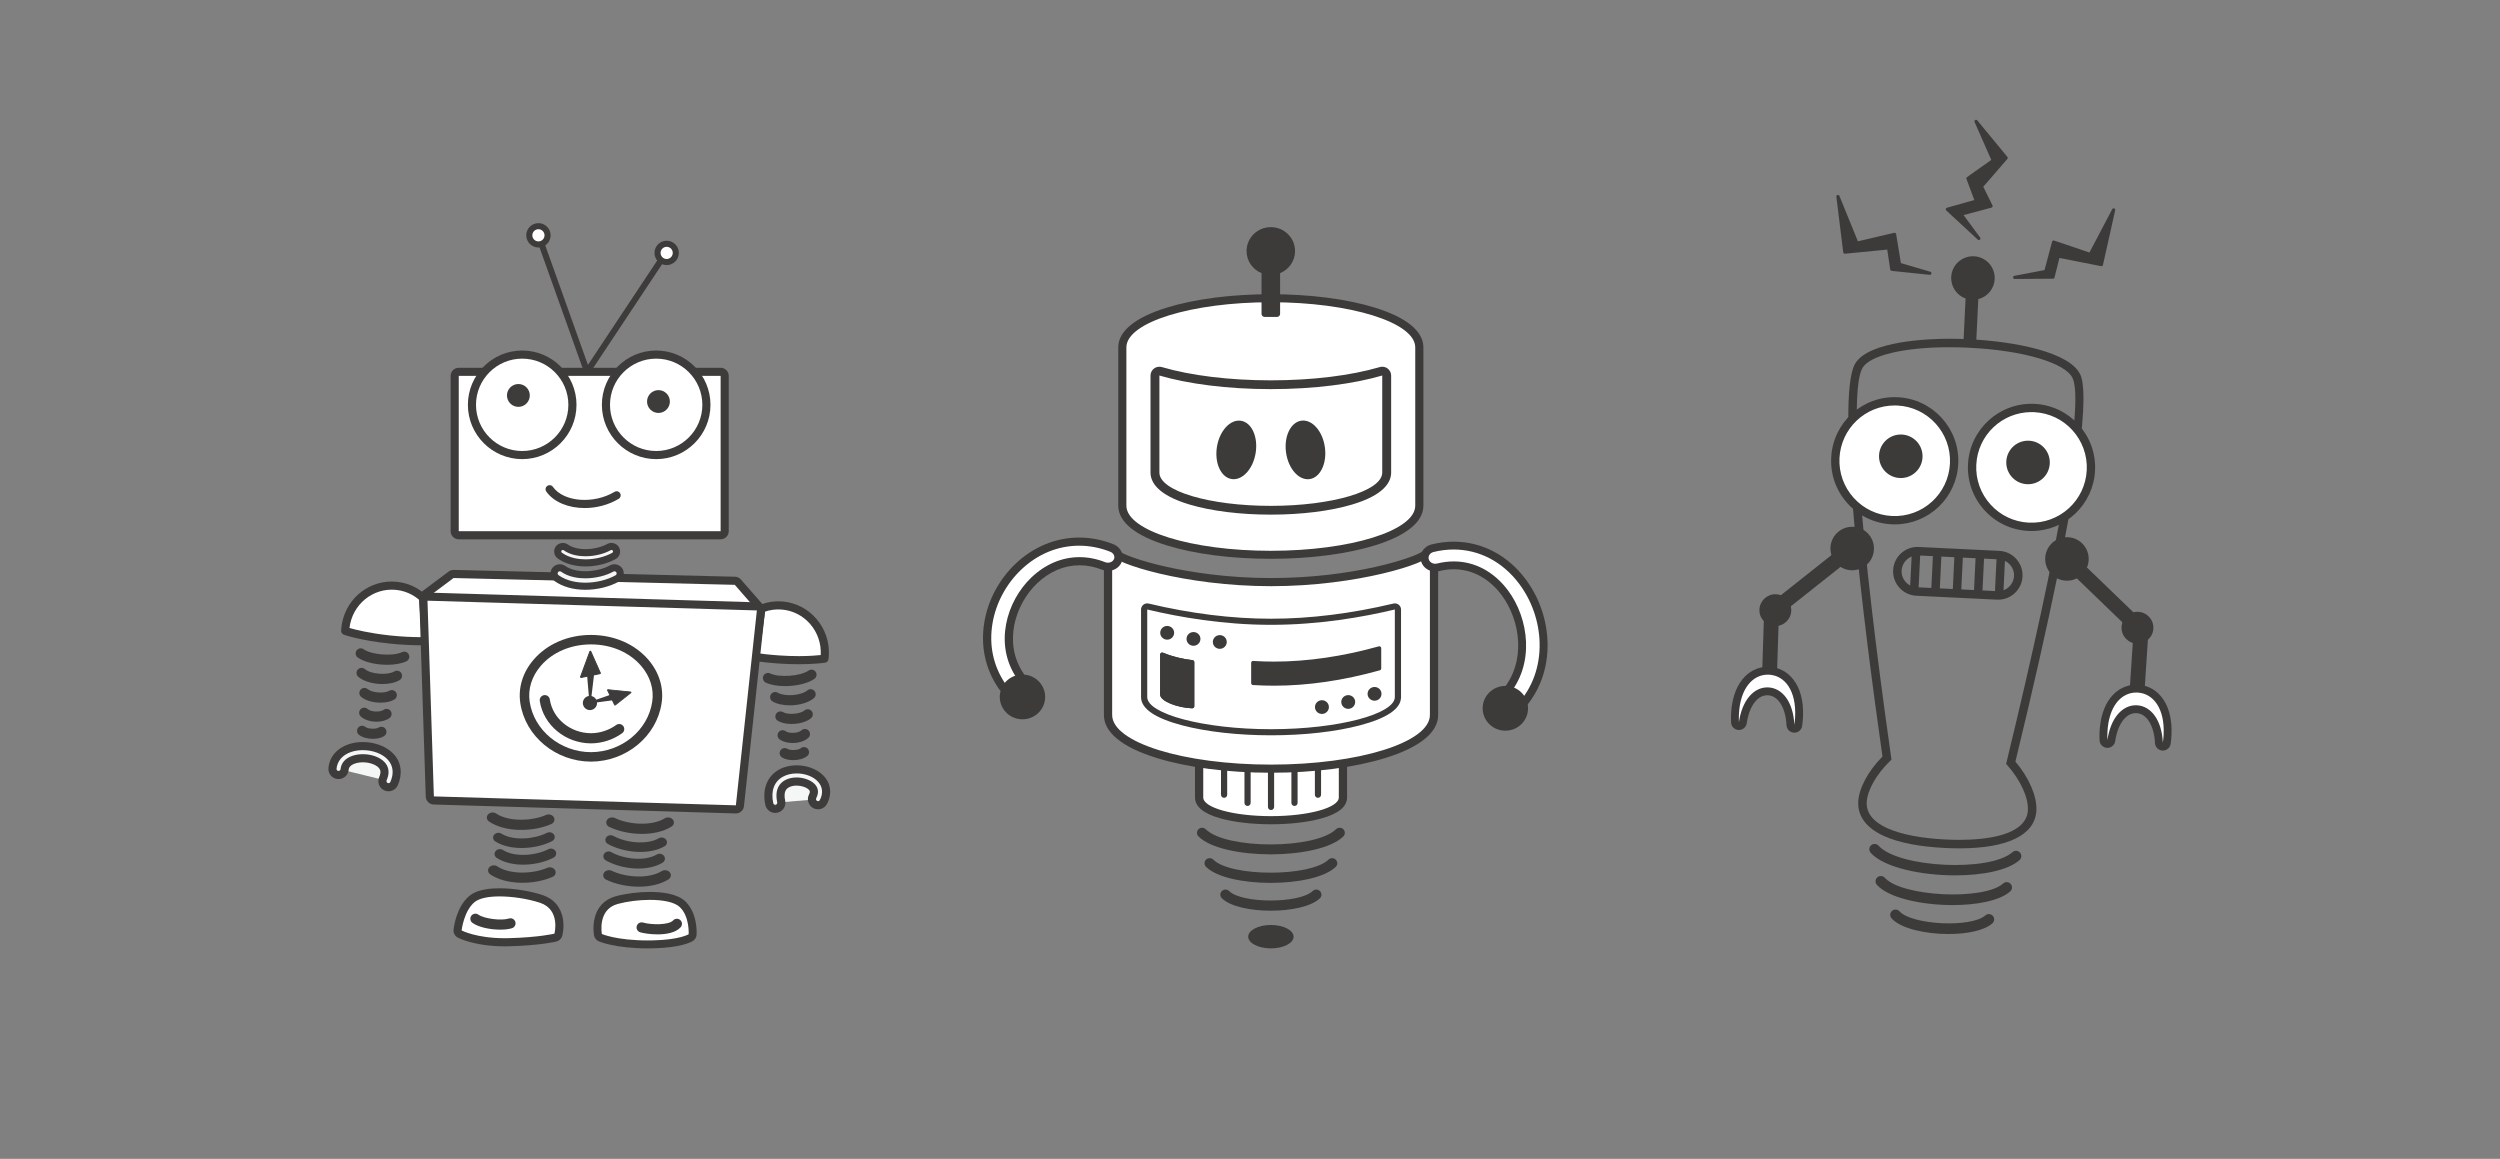 <?xml version="1.0" encoding="utf-8"?>
<!-- Generator: Adobe Illustrator 16.0.4, SVG Export Plug-In . SVG Version: 6.00 Build 0)  -->
<!DOCTYPE svg PUBLIC "-//W3C//DTD SVG 1.1//EN" "http://www.w3.org/Graphics/SVG/1.1/DTD/svg11.dtd">
<svg version="1.1" id="Layer_1" xmlns="http://www.w3.org/2000/svg" xmlns:xlink="http://www.w3.org/1999/xlink" x="0px" y="0px"
	 width="1920px" height="890px" viewBox="-560 -144.181 1920 890" enable-background="new -560 -144.181 1920 890"
	 xml:space="preserve">
<rect x="-560" y="-144.181" width="1920" height="890" fill="#808080" stroke="none"/>
<g>
	<g>
		<g>
			<path fill="#FFFFFF" d="M73.183,361.676c0.093-0.733,0.17-1.468,0.22-2.216c1.342-20.022-13.538-37.321-33.238-38.642
				c-19.697-1.317-36.75,13.846-38.09,33.865c-0.051,0.75-0.069,1.489-0.076,2.227c0,0,14.343,3.932,36.337,5.402
				C60.332,363.786,73.183,361.676,73.183,361.676z"/>
			<path fill="#3E3B3B" d="M53.504,365.952c-0.002,0-0.002,0-0.004,0c-4.958,0-10.13-0.175-15.371-0.528
				c-22.055-1.473-36.356-5.347-36.955-5.507c-1.364-0.378-2.306-1.622-2.292-3.035c0.006-0.798,0.027-1.604,0.083-2.413
				c1.443-21.528,19.908-38.189,41.407-36.761c21.385,1.434,37.596,20.254,36.142,41.961c-0.053,0.805-0.138,1.6-0.239,2.396
				c-0.17,1.368-1.224,2.461-2.588,2.688C73.391,364.802,66.229,365.952,53.504,365.952z M5.215,354.486
				c4.907,1.143,17.034,3.626,33.33,4.713c5.105,0.344,10.134,0.519,14.955,0.519c8.049,0,13.814-0.485,16.814-0.818
				c1.023-18.128-12.522-33.775-30.357-34.97C22.023,322.743,6.627,336.549,5.215,354.486z"/>
		</g>
		<g>
			<path fill="#F5F6F6" d="M29.792,376.541c8.038,3.813,25.938,2.738,33.43-2.547"/>
			<path fill="#3E3B3B" d="M42.926,382.754c-5.595,0-10.954-0.867-14.804-2.69c-1.945-0.923-2.775-3.245-1.852-5.19
				c0.922-1.943,3.245-2.778,5.192-1.854c7.077,3.354,23.348,2.138,29.51-2.209c1.761-1.244,4.192-0.817,5.434,0.939
				c1.241,1.758,0.821,4.19-0.941,5.433C60.362,380.781,51.38,382.754,42.926,382.754z"/>
		</g>
		<g>
			<path fill="#F5F6F6" d="M35.353,391.187c6.591,3.901,21.159,3.023,27.204-2.175"/>
			<path fill="#3E3B3B" d="M46.51,397.522c-4.943,0-9.728-0.963-13.143-2.982c-1.853-1.095-2.465-3.484-1.369-5.337
				c1.097-1.858,3.492-2.468,5.34-1.37c5.365,3.171,18.082,2.178,22.68-1.776c1.627-1.401,4.088-1.224,5.495,0.417
				c1.402,1.633,1.217,4.093-0.416,5.495C60.9,395.575,53.541,397.522,46.51,397.522z"/>
		</g>
		<g>
			<path fill="#F5F6F6" d="M39.373,406.08c5.081,3.009,16.323,2.336,20.983-1.675"/>
			<path fill="#3E3B3B" d="M47.947,411.832c-3.974,0-7.815-0.771-10.56-2.397c-1.852-1.093-2.464-3.485-1.369-5.338
				c1.099-1.86,3.491-2.467,5.341-1.368c3.81,2.252,13.197,1.524,16.457-1.277c1.628-1.405,4.092-1.218,5.495,0.412
				c1.403,1.633,1.219,4.092-0.413,5.499C59.522,410.267,53.604,411.832,47.947,411.832z"/>
		</g>
		<g>
			<path fill="#F5F6F6" d="M41.056,420.516c4.084,2.972,13.256,2.675,17.127-0.942"/>
			<path fill="#3E3B3B" d="M48.746,426.463c-3.726,0-7.393-0.912-9.983-2.794c-1.74-1.267-2.126-3.707-0.858-5.446
				c1.265-1.739,3.702-2.128,5.445-0.857c2.716,1.977,9.772,1.605,12.174-0.639c1.57-1.473,4.039-1.386,5.508,0.189
				c1.469,1.573,1.385,4.036-0.19,5.507C57.997,425.081,53.328,426.463,48.746,426.463z"/>
		</g>
		<g>
			<path fill="#F5F6F6" d="M42.667,434.233c3.519,2.214,11.436,1.96,14.795-0.767"/>
			<path fill="#3E3B3B" d="M49.201,439.616c-3.221,0-6.378-0.679-8.611-2.086c-1.82-1.146-2.369-3.551-1.223-5.375
				c1.146-1.818,3.548-2.372,5.376-1.219c2.237,1.403,8.279,1.112,10.263-0.495c1.668-1.361,4.125-1.102,5.482,0.567
				c1.357,1.673,1.102,4.127-0.57,5.485C57.391,438.543,53.246,439.616,49.201,439.616z"/>
		</g>
		<g>
			<g>
				<path fill="#F5F6F6" d="M35.389,472.342c-6.731-31.428,43.699-23.472,32.854-2.782"/>
				<path fill="#3E3B3B" d="M32.341,472.994c-2.134-9.956,0.875-18.001,8.253-22.062c8.525-4.695,21.406-3.097,28.13,3.491
					c4.607,4.514,5.438,10.557,2.28,16.586l-5.524-2.899c1.869-3.567,1.493-6.672-1.12-9.234
					c-4.758-4.661-14.649-5.841-20.758-2.482c-4.939,2.723-6.726,8.01-5.165,15.295L32.341,472.994z"/>
			</g>
			<g>
				<path fill="#F5F6F6" d="M35.225,477.014c-2.092-0.072-3.952-1.551-4.412-3.697c-2.286-10.674,1.007-19.331,9.03-23.75
					c9.075-5,22.8-3.283,29.973,3.747c5.133,5.027,6.068,11.742,2.569,18.42c-1.198,2.285-4.026,3.167-6.312,1.971
					c-2.29-1.203-3.173-4.024-1.972-6.317c1.557-2.965,1.291-5.317-0.83-7.391c-3.821-3.749-12.917-5.535-18.916-2.233
					c-4.337,2.386-5.813,6.958-4.391,13.597c0.54,2.527-1.072,5.015-3.598,5.555C35.983,476.996,35.601,477.027,35.225,477.014z"/>
				<path fill="#3E3B3B" d="M35.383,480.136c-0.033,0-0.227-0.004-0.259-0.004c-3.59-0.127-6.61-2.661-7.36-6.165
					c-2.557-11.932,1.396-22.078,10.575-27.133c3.866-2.129,8.536-3.257,13.51-3.257c7.821,0,15.353,2.809,20.15,7.509
					c6.091,5.973,7.27,14.231,3.147,22.097c-1.351,2.573-3.998,4.175-6.909,4.175c-1.252,0-2.502-0.308-3.613-0.889
					c-3.808-2-5.281-6.725-3.285-10.527c1.118-2.132,0.601-2.883-0.252-3.718c-1.848-1.812-5.685-3.078-9.327-3.078
					c-2.262,0-4.302,0.464-5.903,1.349c-1.933,1.062-4.331,3.278-2.846,10.212c0.435,2.036,0.053,4.12-1.081,5.868
					c-1.132,1.748-2.875,2.952-4.912,3.389C36.487,480.078,35.935,480.136,35.383,480.136z M51.85,449.817
					c-3.925,0-7.557,0.854-10.501,2.479c-6.833,3.764-9.493,10.997-7.485,20.367c0.15,0.703,0.754,1.209,1.47,1.236l0.051,3.119
					v-3.119c0.114,0,0.224-0.012,0.331-0.031c0.55-0.12,0.852-0.478,0.984-0.681c0.132-0.202,0.334-0.626,0.215-1.173
					c-2.171-10.14,2.03-14.833,5.938-16.985c2.519-1.384,5.601-2.117,8.91-2.117c5.308,0,10.683,1.906,13.693,4.858
					c2.175,2.124,4.187,5.773,1.409,11.066c-0.399,0.759-0.104,1.707,0.658,2.107c0.634,0.327,1.604,0.297,2.102-0.66
					c2.857-5.451,2.152-10.687-1.989-14.743C63.976,451.956,58.075,449.817,51.85,449.817z"/>
			</g>
		</g>
	</g>
	<g>
		<path fill="#FFFFFF" d="M-294.898,340.351c0.033-0.739,0.083-1.477,0.159-2.218c2.112-19.958,19.737-34.453,39.367-32.378
			c19.637,2.078,33.838,19.935,31.726,39.892c-0.078,0.744-0.184,1.478-0.306,2.206c0,0-14.804,1.417-36.726-0.9
			C-282.601,344.632-294.898,340.351-294.898,340.351z"/>
		<path fill="#3E3B3B" d="M-236.126,351.4c-8.061,0-16.432-0.453-24.88-1.348c-22.028-2.33-34.401-6.579-34.918-6.757
			c-1.302-0.455-2.152-1.712-2.089-3.086c0.037-0.802,0.09-1.596,0.171-2.397c2.136-20.17,18.786-35.375,38.729-35.375
			c1.351,0,2.72,0.072,4.069,0.217c21.312,2.255,36.787,21.686,34.499,43.319c-0.083,0.801-0.199,1.601-0.333,2.393
			c-0.233,1.392-1.372,2.452-2.776,2.588C-223.844,350.973-228.379,351.4-236.126,351.4z M-291.599,338.107
			c4.45,1.286,15.288,4.055,31.249,5.746c8.229,0.869,16.38,1.308,24.224,1.308c4.167,0,7.388-0.13,9.418-0.245
			c1.694-18.056-11.235-34.182-28.993-36.061C-273.71,306.985-289.515,320.163-291.599,338.107z"/>
	</g>
	<g>
		<path fill="#F5F6F6" d="M-249.55,360.172c-8.039,3.813-25.936,2.736-33.428-2.545"/>
		<path fill="#3E3B3B" d="M-262.681,366.382c-8.454,0-17.437-1.97-22.542-5.569c-1.761-1.241-2.181-3.673-0.939-5.432
			c1.237-1.764,3.675-2.184,5.429-0.94c6.166,4.347,22.441,5.563,29.512,2.21c1.945-0.923,4.272-0.095,5.192,1.853
			c0.922,1.945,0.093,4.267-1.851,5.19C-251.727,365.519-257.088,366.382-262.681,366.382z"/>
	</g>
	<g>
		<path fill="#F5F6F6" d="M-255.113,374.817c-6.59,3.896-21.158,3.024-27.202-2.173"/>
		<path fill="#3E3B3B" d="M-266.27,381.154c-7.033,0-14.389-1.947-18.586-5.553c-1.632-1.404-1.817-3.863-0.414-5.495
			c1.406-1.636,3.861-1.819,5.497-0.417c4.592,3.948,17.306,4.945,22.677,1.771c1.851-1.086,4.243-0.482,5.339,1.373
			c1.096,1.854,0.483,4.244-1.372,5.342C-256.543,380.191-261.327,381.154-266.27,381.154z"/>
	</g>
	<g>
		<path fill="#F5F6F6" d="M-259.129,389.71c-5.086,3.009-16.323,2.335-20.988-1.673"/>
		<path fill="#3E3B3B" d="M-267.706,395.458c-5.657,0-11.573-1.561-14.951-4.464c-1.632-1.402-1.819-3.865-0.415-5.495
			c1.401-1.632,3.867-1.823,5.496-0.417c3.264,2.803,12.649,3.526,16.461,1.274c1.847-1.098,4.243-0.483,5.34,1.366
			c1.096,1.854,0.483,4.246-1.369,5.341C-259.887,394.689-263.733,395.458-267.706,395.458z"/>
	</g>
	<g>
		<path fill="#F5F6F6" d="M-263.152,404.142c-4.085,2.972-13.253,2.676-17.125-0.941"/>
		<path fill="#3E3B3B" d="M-270.841,410.092c-4.583,0-9.251-1.381-12.098-4.04c-1.573-1.471-1.657-3.933-0.188-5.509
			c1.47-1.57,3.936-1.663,5.508-0.191c2.404,2.246,9.463,2.612,12.175,0.64c1.742-1.268,4.177-0.884,5.446,0.859
			c1.265,1.742,0.88,4.178-0.861,5.443C-263.449,409.179-267.118,410.092-270.841,410.092z"/>
	</g>
	<g>
		<path fill="#F5F6F6" d="M-267.101,417.865c-3.519,2.209-11.438,1.956-14.794-0.766"/>
		<path fill="#3E3B3B" d="M-273.635,423.244c-4.046,0-8.189-1.069-10.716-3.119c-1.672-1.356-1.927-3.814-0.57-5.48
			c1.355-1.674,3.811-1.929,5.482-0.571c1.98,1.609,8.029,1.903,10.264,0.488c1.825-1.138,4.229-0.594,5.375,1.229
			c1.145,1.823,0.596,4.229-1.226,5.376C-267.258,422.566-270.417,423.244-273.635,423.244z"/>
	</g>
	<g>
		<g>
			<path fill="#FFFFFF" d="M-223.759,441.247c-1.605-0.051-2.911-1.306-3.021-2.905l-8.351-123.157
				c-0.069-1.053,0.395-2.073,1.241-2.704l20.333-15.229c0.542-0.403,1.199-0.623,1.87-0.623c0.025,0,216.082,5.224,216.082,5.224
				c0.874,0.021,1.7,0.407,2.273,1.067l17.099,19.58c0.586,0.676,0.855,1.571,0.74,2.457L8.683,445.317
				c-0.205,1.555-1.531,2.715-3.09,2.715C5.562,448.03-223.759,441.247-223.759,441.247z"/>
		</g>
		<g>
			<path fill="#3E3B3B" d="M-211.687,299.746L4.32,304.971l17.097,19.585L5.593,444.915l-229.262-6.786l-8.351-123.155
				L-211.687,299.746 M-211.687,293.509c-1.347,0-2.659,0.435-3.738,1.245l-20.332,15.228c-1.694,1.271-2.629,3.307-2.485,5.413
				l8.354,123.155c0.216,3.202,2.827,5.716,6.036,5.812L5.41,451.142c0.062,0.007,0.122,0.007,0.184,0.007
				c3.119,0,5.769-2.314,6.18-5.425l15.829-120.358c0.232-1.776-0.309-3.565-1.486-4.914L9.021,300.867
				c-1.149-1.318-2.8-2.091-4.548-2.135l-216.007-5.225C-211.585,293.509-211.638,293.509-211.687,293.509L-211.687,293.509z"/>
		</g>
	</g>
	<g>
		<g>
			<path fill="#FFFFFF" d="M-226.875,470.566c-1.644-0.048-2.971-1.366-3.022-3.014l-4.916-150.295
				c-0.027-0.859,0.303-1.696,0.909-2.303c0.587-0.588,1.381-0.915,2.209-0.915c0.03,0,253.064,7.482,253.064,7.482
				c0.867,0.024,1.687,0.416,2.257,1.07c0.572,0.653,0.846,1.515,0.75,2.381L8.252,474.646c-0.171,1.587-1.513,2.783-3.1,2.783
				C5.122,477.43-226.875,470.566-226.875,470.566z"/>
		</g>
		<g>
			<path fill="#3E3B3B" d="M-231.695,317.156l252.971,7.48L5.149,474.313l-231.933-6.864L-231.695,317.156 M-231.695,310.92
				c-1.654,0-3.244,0.656-4.417,1.832c-1.214,1.218-1.875,2.885-1.815,4.606l4.913,150.298c0.107,3.291,2.757,5.929,6.049,6.026
				l231.932,6.858c0.065,0.008,0.125,0.008,0.188,0.008c3.172,0,5.858-2.394,6.199-5.57L27.48,325.306
				c0.182-1.728-0.362-3.454-1.501-4.765c-1.143-1.312-2.778-2.086-4.517-2.137l-252.972-7.483
				C-231.573,310.92-231.635,310.92-231.695,310.92L-231.695,310.92z"/>
		</g>
	</g>
	<g>
		<g>
			<path fill="#FFFFFF" d="M-207.676,266.891c-1.722,0-3.118-1.396-3.118-3.118V144.507c0-1.722,1.397-3.117,3.118-3.117H-6.565
				c1.722,0,3.118,1.395,3.118,3.117v119.267c0,1.722-1.396,3.118-3.118,3.118h-201.111V266.891z"/>
		</g>
		<g>
			<path fill="#3E3B3B" d="M-6.564,144.507v119.267h-201.112V144.507H-6.564 M-6.564,138.272h-201.112
				c-3.445,0-6.235,2.792-6.235,6.235v119.267c0,3.444,2.791,6.234,6.235,6.234H-6.565c3.445,0,6.236-2.79,6.236-6.234V144.507
				C-0.328,141.063-3.119,138.272-6.564,138.272L-6.564,138.272z"/>
		</g>
	</g>
	<g>
		<circle fill="#FFFFFF" cx="-158.957" cy="166.725" r="38.586"/>
		<path fill="#3E3B3B" d="M-158.956,208.429c-22.997,0-41.706-18.709-41.706-41.705s18.709-41.702,41.706-41.702
			c22.995,0,41.702,18.708,41.702,41.702C-117.254,189.721-135.96,208.429-158.956,208.429z M-158.956,131.258
			c-19.558,0-35.47,15.91-35.47,35.466c0,19.557,15.912,35.469,35.47,35.469c19.557,0,35.467-15.912,35.467-35.469
			C-123.488,147.168-139.398,131.258-158.956,131.258z"/>
	</g>
	<circle fill="#FFFFFF" cx="-56.058" cy="166.724" r="38.584"/>
	<path fill="#3E3B3B" d="M-56.058,208.429c-22.995,0-41.703-18.709-41.703-41.705s18.708-41.702,41.703-41.702
		s41.701,18.708,41.701,41.702C-14.356,189.721-33.062,208.429-56.058,208.429z M-56.058,131.258
		c-19.557,0-35.466,15.91-35.466,35.466c0,19.557,15.909,35.469,35.466,35.469s35.467-15.912,35.467-35.469
		C-20.591,147.168-36.5,131.258-56.058,131.258z"/>
	<g>
		<circle fill="#3E3B3B" cx="-161.88" cy="159.518" r="8.77"/>
	</g>
	<g>
		<circle fill="#3E3B3B" cx="-54.303" cy="164.197" r="8.77"/>
	</g>
	<g>
		<path fill="#3E3B3B" d="M-109.458,142.561c-0.959,0-1.862-0.598-2.203-1.552l-35.076-98.217c-0.435-1.216,0.2-2.555,1.415-2.989
			c1.21-0.436,2.555,0.201,2.989,1.415l35.077,98.215c0.435,1.217-0.201,2.556-1.415,2.99
			C-108.931,142.517-109.197,142.561-109.458,142.561z"/>
	</g>
	<g>
		<path fill="#3E3B3B" d="M-108.279,142.357c-0.445,0-0.895-0.125-1.292-0.391c-1.076-0.713-1.369-2.165-0.656-3.241l57.668-86.899
			c0.716-1.078,2.166-1.371,3.241-0.656c1.076,0.715,1.369,2.166,0.656,3.242l-57.668,86.898
			C-106.78,141.99-107.522,142.357-108.279,142.357z"/>
	</g>
	<g>
		<circle fill="#FFFFFF" cx="-146.484" cy="36.541" r="7.015"/>
		<path fill="#3E3B3B" d="M-146.484,45.894c-5.158,0-9.353-4.196-9.353-9.354c0-5.157,4.195-9.351,9.353-9.351
			c5.159,0,9.353,4.195,9.353,9.351C-137.131,41.698-141.325,45.894-146.484,45.894z M-146.484,31.865
			c-2.578,0-4.677,2.097-4.677,4.675c0,2.579,2.099,4.677,4.677,4.677c2.579,0,4.678-2.099,4.678-4.677
			C-141.806,33.962-143.905,31.865-146.484,31.865z"/>
	</g>
	<g>
		<circle fill="#FFFFFF" cx="-48" cy="50.053" r="7.015"/>
		<path fill="#3E3B3B" d="M-48,59.407c-5.159,0-9.353-4.198-9.353-9.354c0-5.158,4.195-9.354,9.353-9.354s9.353,4.196,9.353,9.354
			C-38.647,55.211-42.843,59.407-48,59.407z M-48,45.375c-2.578,0-4.676,2.098-4.676,4.678c0,2.579,2.098,4.677,4.676,4.677
			c2.579,0,4.676-2.098,4.676-4.677C-43.323,47.475-45.421,45.375-48,45.375z"/>
	</g>
	<g>
		<path fill="#3E3B3B" d="M-110.98,245.993c-12.207,0-23.568-4.364-29.444-12.632c-0.998-1.402-0.667-3.351,0.735-4.348
			c1.406-0.999,3.351-0.67,4.347,0.735c8.246,11.603,31.235,13.453,47.302,3.811c1.477-0.892,3.394-0.408,4.278,1.068
			c0.886,1.476,0.409,3.393-1.067,4.278C-92.804,243.689-102.116,245.993-110.98,245.993z"/>
	</g>
	<g>
		<g>
			<path fill="#F5F6F6" d="M-110.299,288.119c-7.169,0-14.267-1.675-19.747-5.582c-1.751-1.251-2.158-3.685-0.911-5.438
				c1.251-1.753,3.687-2.159,5.438-0.912c8.603,6.135,24.146,4.833,33.26-0.231c1.883-1.047,4.255-0.367,5.301,1.513
				c1.043,1.882,0.366,4.254-1.513,5.3C-94.443,286.088-102.413,288.119-110.299,288.119z"/>
			<path fill="#3E3B3B" d="M-110.299,290.848c-8.365,0-15.742-2.106-21.331-6.089c-2.972-2.122-3.667-6.266-1.552-9.242
				c2.047-2.87,6.374-3.6,9.245-1.551c3.253,2.32,8.089,3.598,13.616,3.598c5.982,0,12.237-1.493,16.736-3.994
				c3.09-1.722,7.294-0.509,9.01,2.571c1.773,3.195,0.621,7.239-2.571,9.01C-93.656,288.772-102.094,290.848-110.299,290.848z
				 M-127.779,278.193c-0.182,0-0.641,0.047-0.956,0.491c-0.373,0.525-0.251,1.259,0.275,1.633
				c5.883,4.19,13.124,5.072,18.162,5.072c7.306,0,14.778-1.822,20.503-5.004c0.563-0.313,0.766-1.027,0.453-1.59
				c-0.393-0.707-1.115-0.715-1.589-0.454c-5.273,2.932-12.521,4.681-19.387,4.681c-4.707,0-11.441-0.801-16.784-4.611
				C-127.354,278.231-127.609,278.193-127.779,278.193z"/>
		</g>
	</g>
	<g>
		<g>
			<path fill="#F5F6F6" d="M-110.452,306.049c-8.048,0-16.023-1.883-22.176-6.272c-1.968-1.401-2.426-4.135-1.024-6.107
				c1.406-1.969,4.139-2.424,6.108-1.021c9.662,6.89,27.121,5.428,37.359-0.263c2.114-1.173,4.781-0.412,5.954,1.703
				c1.173,2.111,0.409,4.776-1.703,5.951C-92.64,303.766-101.59,306.049-110.452,306.049z"/>
			<path fill="#3E3B3B" d="M-110.452,308.779c-9.327,0-17.543-2.346-23.761-6.78c-3.188-2.274-3.934-6.719-1.662-9.913
				c2.199-3.076,6.832-3.858,9.913-1.66c3.709,2.646,9.21,4.101,15.488,4.101c6.772,0,13.86-1.692,18.962-4.525
				c3.322-1.85,7.828-0.541,9.664,2.76c1.902,3.423,0.666,7.757-2.76,9.662C-91.875,306.461-101.296,308.779-110.452,308.779z
				 M-130.085,294.561c-0.542,0-1.033,0.253-1.347,0.694c-0.526,0.736-0.353,1.769,0.387,2.298
				c6.681,4.764,14.886,5.764,20.593,5.764c8.259,0,16.712-2.062,23.193-5.663c0.384-0.214,0.665-0.566,0.784-0.991
				c0.123-0.421,0.071-0.868-0.141-1.25c-0.427-0.766-1.46-1.075-2.247-0.644c-5.873,3.265-13.953,5.215-21.611,5.215
				c-5.237,0-12.727-0.887-18.655-5.114C-129.484,294.616-129.845,294.561-130.085,294.561z"/>
		</g>
	</g>
	<g>
		<g>
			<path fill="#3E3B3B" d="M-161.859,493.16c-8.229-0.28-16.327-2.236-22.485-6.362c-1.971-1.315-2.353-3.77-0.859-5.471
				c1.495-1.702,4.308-2.008,6.276-0.694c9.669,6.475,27.568,5.79,38.217,1.095c2.197-0.972,4.9-0.203,6.037,1.716
				c1.134,1.927,0.272,4.272-1.925,5.241C-143.571,491.768-152.796,493.475-161.859,493.16z"/>
		</g>
	</g>
	<g>
		<g>
			<path fill="#3E3B3B" d="M-160.923,533.756c-8.232-0.286-16.329-2.243-22.489-6.367c-1.969-1.314-2.353-3.766-0.855-5.464
				c1.494-1.705,4.303-2.015,6.275-0.695c9.669,6.471,27.568,5.788,38.215,1.089c2.202-0.971,4.903-0.199,6.041,1.723
				c1.133,1.925,0.272,4.266-1.926,5.237C-142.636,532.356-151.86,534.068-160.923,533.756z"/>
		</g>
	</g>
	<g>
		<g>
			<path fill="#3E3B3B" d="M-158.833,507.087c-7.504,0.079-14.954-1.412-20.73-5.015c-1.846-1.153-2.296-3.428-1.006-5.085
				c1.292-1.66,3.837-2.065,5.683-0.911c9.069,5.648,25.327,4.26,34.825-0.59c1.958-0.997,4.45-0.39,5.562,1.36
				c1.116,1.755,0.428,3.985-1.532,4.986C-142.251,505.009-150.574,507.001-158.833,507.087z"/>
		</g>
	</g>
	<g>
		<g>
			<path fill="#3E3B3B" d="M-157.705,519.886c-7.505,0.082-14.95-1.446-20.727-5.138c-1.85-1.177-2.298-3.509-1.009-5.203
				c1.289-1.701,3.833-2.114,5.682-0.937c9.069,5.789,25.327,4.372,34.822-0.592c1.961-1.027,4.453-0.398,5.566,1.397
				c1.112,1.794,0.429,4.079-1.531,5.1C-141.123,517.768-149.446,519.804-157.705,519.886z"/>
		</g>
	</g>
	<g>
		<g>
			<path fill="#FFFFFF" d="M-172.407,579.481c-22.405,0-34.055-6.07-34.538-6.329c-1.127-0.602-1.775-1.832-1.632-3.098
				c0.073-0.673,1.944-16.521,11.27-23.971c4.105-3.277,11.178-4.941,21.024-4.941c10.127,0,22.305,1.904,31.779,4.969
				c15.037,4.869,15.291,20.152,13.318,27.556c-0.293,1.104-1.165,1.956-2.271,2.231c-0.495,0.115-12.367,2.966-35.836,3.547
				c-1.061,0.023-2.097,0.036-3.111,0.036H-172.407L-172.407,579.481z"/>
		</g>
		<g>
			<path fill="#3E3B3B" d="M-176.284,544.259c10.127,0,21.861,1.923,30.82,4.821c16.198,5.24,11.265,23.785,11.265,23.785
				s-11.769,2.883-35.171,3.461c-1.036,0.024-2.044,0.038-3.038,0.038c-21.882,0-33.07-5.966-33.07-5.966
				s1.692-15.151,10.114-21.879C-191.598,545.516-184.467,544.259-176.284,544.259 M-176.284,538.021
				c-10.57,0-18.296,1.893-22.971,5.628c-10.148,8.109-12.221,24.242-12.422,26.057c-0.284,2.536,1.009,4.994,3.264,6.195
				c0.513,0.273,12.828,6.697,36.005,6.697c1.051,0,2.127-0.011,3.194-0.035c23.803-0.589,35.989-3.513,36.5-3.64
				c2.212-0.542,3.955-2.25,4.542-4.456c0.161-0.598,1.537-6.068,0.583-12.452c-1.391-9.288-7.057-15.99-15.956-18.868
				C-153.309,539.986-165.854,538.021-176.284,538.021L-176.284,538.021z"/>
		</g>
	</g>
	<g>
		<g>
			<g>
				<path fill="#3E3B3B" d="M-67,496.247c8.234,0,16.396-1.676,22.692-5.581c2.013-1.247,2.481-3.679,1.047-5.436
					c-1.436-1.755-4.233-2.159-6.251-0.911c-9.885,6.133-27.75,4.833-38.23-0.235c-2.161-1.043-4.89-0.363-6.091,1.516
					c-1.201,1.884-0.421,4.256,1.74,5.301C-85.228,494.222-76.066,496.247-67,496.247z"/>
			</g>
		</g>
		<g>
			<g>
				<path fill="#3E3B3B" d="M-69.339,536.786c8.235,0,16.396-1.676,22.694-5.582c2.013-1.255,2.481-3.687,1.048-5.436
					c-1.437-1.754-4.235-2.165-6.251-0.91c-9.886,6.133-27.748,4.831-38.23-0.235c-2.164-1.045-4.892-0.37-6.092,1.512
					c-1.201,1.884-0.42,4.259,1.739,5.302C-87.566,534.755-78.405,536.786-69.339,536.786z"/>
			</g>
		</g>
		<g>
			<g>
				<path fill="#3E3B3B" d="M-70.503,510.062c7.495,0.338,14.99-0.897,20.889-4.297c1.883-1.087,2.412-3.347,1.18-5.047
					c-1.233-1.7-3.761-2.195-5.649-1.108c-9.258,5.337-25.46,3.381-34.782-1.791c-1.927-1.07-4.433-0.545-5.607,1.168
					c-1.172,1.712-0.564,3.969,1.357,5.032C-87.006,507.41-78.756,509.692-70.503,510.062z"/>
			</g>
		</g>
		<g>
			<g>
				<path fill="#3E3B3B" d="M-72.075,522.815c7.496,0.337,14.994-0.933,20.892-4.419c1.89-1.118,2.419-3.429,1.19-5.17
					c-1.231-1.739-3.76-2.246-5.647-1.126c-9.263,5.47-25.467,3.489-34.784-1.799c-1.922-1.094-4.432-0.554-5.611,1.201
					c-1.173,1.755-0.565,4.062,1.357,5.156C-88.577,520.12-80.327,522.444-72.075,522.815z"/>
			</g>
		</g>
		<g>
			<g>
				<path fill="#FFFFFF" d="M-62.534,581.124c-24.326,0-35.959-4.975-36.447-5.182c-0.917-0.406-1.581-1.232-1.77-2.219
					c-1.439-7.466-0.292-22.633,14.344-26.606c7.619-2.066,16.912-3.253,25.491-3.253c8.363,0,19.503,1.1,25.074,6.356
					c8.594,8.099,7.816,22.662,7.777,23.281c-0.058,0.979-0.587,1.867-1.418,2.39c-0.767,0.486-8.097,4.738-29.111,5.193
					C-59.942,581.113-61.256,581.124-62.534,581.124z"/>
			</g>
			<g>
				<path fill="#3E3B3B" d="M-60.915,546.916c9.871,0,18.852,1.626,22.983,5.524c7.652,7.21,6.824,20.874,6.824,20.874
					s-6.773,4.271-27.549,4.717c-1.326,0.031-2.621,0.045-3.875,0.045c-23.964,0-35.22-4.928-35.22-4.928
					s-3.625-18.809,12.143-23.09C-78.357,548.096-69.313,546.916-60.915,546.916 M-60.915,540.814L-60.915,540.814
					c-8.836,0-18.42,1.223-26.29,3.358c-8.698,2.362-14.51,8.688-16.369,17.819c-1.268,6.24-0.288,11.706-0.171,12.312
					c0.379,1.967,1.706,3.623,3.543,4.431c0.507,0.222,12.713,5.442,37.668,5.442c1.316,0,2.662-0.018,4.006-0.043
					c21.386-0.461,29.304-4.793,30.674-5.662c1.659-1.044,2.714-2.825,2.832-4.789c0.102-1.692,0.728-16.771-8.725-25.682
					C-40.047,542.061-51.997,540.814-60.915,540.814L-60.915,540.814z"/>
			</g>
		</g>
	</g>
	<g>
		<g>
			<path fill="#F5F6F6" d="M-261.632,455.726c10.832-24.604-36.374-30.32-38.358-9.387"/>
			<path fill="#3E3B3B" d="M-258.779,456.981l-5.708-2.513c2.133-4.843,1.73-8.926-1.196-12.134
				c-4.659-5.112-15.237-7.206-23.091-4.592c-3.424,1.147-7.614,3.615-8.114,8.888l-6.208-0.585
				c0.627-6.625,5.127-11.805,12.345-14.219c10.292-3.427,23.326-0.662,29.678,6.307
				C-256.467,443.187-255.651,449.88-258.779,456.981z"/>
		</g>
		<g>
			<path fill="#F5F6F6" d="M-262.195,460.369c-0.446-0.057-0.89-0.171-1.325-0.362c-2.362-1.043-3.435-3.805-2.395-6.167
				c1.888-4.285,1.589-7.703-0.917-10.453c-4.292-4.71-14.11-6.615-21.446-4.164c-2.987,1-6.633,3.119-7.055,7.558
				c-0.245,2.572-2.525,4.461-5.099,4.217c-2.604-0.227-4.458-2.524-4.215-5.098c0.688-7.265,5.575-12.932,13.403-15.546
				c10.827-3.62,24.585-0.662,31.325,6.731c5.046,5.537,5.954,12.825,2.564,20.529
				C-258.202,459.544-260.202,460.613-262.195,460.369z"/>
			<path fill="#3E3B3B" d="M-261.631,463.52c-0.313,0-0.629-0.02-0.943-0.055c-0.761-0.095-1.498-0.297-2.192-0.6
				c-3.941-1.746-5.73-6.355-4.003-10.282c1.752-3.976,0.797-5.821-0.367-7.098c-2.298-2.524-7.186-4.214-12.158-4.214
				c-2.138,0-4.212,0.312-5.995,0.908c-4.621,1.544-4.86,4.066-4.939,4.895c-0.406,4.271-4.141,7.405-8.498,7.028
				c-2.048-0.181-3.922-1.155-5.25-2.75c-1.342-1.605-1.971-3.648-1.774-5.746c0.809-8.548,6.466-15.188,15.52-18.21
				c3.378-1.133,7.033-1.705,10.858-1.705c9.43,0,18.534,3.56,23.759,9.29c5.838,6.407,6.974,15.114,3.113,23.886
				C-255.742,461.694-258.543,463.52-261.631,463.52z M-281.295,435.031c6.826,0,13.251,2.397,16.768,6.253
				c2.324,2.55,4.461,7.018,1.465,13.812c-0.345,0.784,0.016,1.712,0.804,2.06c0.131,0.059,0.282,0.098,0.445,0.119l0.182,0.009
				c0.618,0,1.174-0.364,1.423-0.93c2.905-6.601,2.208-12.539-2.015-17.172c-4.081-4.475-11.418-7.254-19.15-7.254
				c-3.153,0-6.141,0.464-8.881,1.377c-6.607,2.212-10.722,6.908-11.288,12.888c-0.04,0.43,0.084,0.846,0.356,1.166
				c0.181,0.218,0.505,0.487,1.026,0.532c0.005,0,0.016,0,0.023,0c0.97,0,1.625-0.604,1.7-1.406
				c0.453-4.764,3.709-8.39,9.168-10.218C-286.818,435.448-284.138,435.031-281.295,435.031z"/>
		</g>
	</g>
	<g>
		<g>
			<g>
				<path fill="#FFFFFF" d="M-55.486,395.291c-3.687,24.637-26.308,41.732-50.657,41.827c-24.35-0.095-46.971-17.19-50.662-41.827
					c-3.709-24.525,18.896-48.215,50.662-48.203C-74.376,347.076-51.775,370.766-55.486,395.291z"/>
			</g>
			<g>
				<path fill="#3E3B3B" d="M-106.143,440.756c-0.004,0-0.008,0-0.013,0c-27.106-0.104-50.427-19.419-54.246-44.925
					c-1.785-11.79,1.846-23.653,10.224-33.392c10.378-12.065,26.42-18.99,44.012-18.99c17.638,0,33.678,6.923,44.054,18.983
					c8.378,9.743,12.009,21.604,10.223,33.404c-3.814,25.5-27.134,44.815-54.24,44.919
					C-106.132,440.756-106.137,440.756-106.143,440.756z M-106.117,350.724c-15.519,0-29.55,5.998-38.543,16.46
					c-6.975,8.105-10.01,17.897-8.547,27.564c3.293,21.989,23.525,38.636,47.065,38.732c23.54-0.097,43.771-16.744,47.059-38.728
					c1.464-9.676-1.57-19.466-8.543-27.575C-76.62,356.722-90.649,350.724-106.117,350.724z"/>
			</g>
		</g>
		<g>
			<g>
				<path fill="#FFFFFF" d="M-70.684,394.335c-2.58,17.242-18.413,29.214-35.458,29.279c-17.043-0.065-32.88-12.037-35.463-29.279
					c-2.597-17.169,13.226-33.753,35.463-33.741C-83.907,360.581-68.085,377.165-70.684,394.335z"/>
			</g>
			<g>
				<path fill="#3E3B3B" d="M-106.128,426.729c-19.664-0.07-36.559-14.088-39.332-32.597c-0.32-2.131,1.148-4.113,3.277-4.434
					c2.126-0.347,4.115,1.149,4.433,3.278c2.206,14.739,15.803,25.895,31.624,25.957c6.878-0.024,13.773-2.273,19.381-6.332
					c1.746-1.261,4.181-0.871,5.444,0.87c1.262,1.746,0.871,4.183-0.873,5.443C-89.096,423.926-97.603,426.698-106.128,426.729z"/>
			</g>
		</g>
		<g>
			<circle fill="#3E3B3B" cx="-106.921" cy="395.721" r="5.456"/>
		</g>
		<g>
			<g>
				<polygon fill="#3E3B3B" points="-109.455,370.466 -106.921,400.395 -103.215,369.298 				"/>
			</g>
			<g>
				<g>
					<path fill="#3E3B3B" d="M-113.741,376.12c-0.114,0-0.224-0.049-0.297-0.136c-0.091-0.106-0.118-0.255-0.069-0.391l7.114-19.387
						c0.055-0.152,0.195-0.252,0.351-0.254c0.005-0.004,0.01-0.004,0.016-0.004c0.153,0,0.293,0.093,0.356,0.232l7.308,16.467
						c0.046,0.111,0.043,0.232-0.011,0.34c-0.053,0.105-0.154,0.181-0.27,0.206l-14.421,2.922
						C-113.688,376.12-113.716,376.12-113.741,376.12z"/>
				</g>
				<g>
					<path fill="#3E3B3B" d="M-106.627,356.339l7.31,16.468l-14.422,2.923L-106.627,356.339 M-106.627,355.56
						c-0.01,0-0.02,0-0.027,0c-0.318,0.012-0.595,0.214-0.704,0.512l-7.116,19.393c-0.099,0.266-0.043,0.559,0.14,0.774
						c0.148,0.176,0.367,0.273,0.593,0.273c0.049,0,0.103-0.007,0.153-0.019l14.421-2.924c0.231-0.046,0.431-0.194,0.542-0.401
						c0.107-0.213,0.113-0.46,0.019-0.676l-7.31-16.467C-106.04,355.742-106.321,355.56-106.627,355.56L-106.627,355.56z"/>
				</g>
			</g>
		</g>
		<g>
			<g>
				<polygon fill="#3E3B3B" points="-87.893,388.242 -111.87,396.587 -85.632,393.106 				"/>
			</g>
			<g>
				<g>
					<path fill="#3E3B3B" d="M-87.685,397.36c-0.024,0-0.052-0.003-0.073-0.009c-0.098-0.02-0.181-0.086-0.227-0.177l-5.411-11.194
						c-0.056-0.111-0.042-0.237,0.025-0.335c0.06-0.086,0.165-0.143,0.268-0.143c0.013,0,17.402,1.77,17.402,1.77
						c0.134,0.011,0.245,0.102,0.281,0.23c0.04,0.129-0.005,0.269-0.111,0.353l-11.954,9.436
						C-87.542,397.337-87.615,397.36-87.685,397.36z"/>
				</g>
				<g>
					<path fill="#3E3B3B" d="M-93.102,385.834l17.368,1.764l-11.95,9.438L-93.102,385.834 M-93.102,385.178
						c-0.213,0-0.415,0.104-0.538,0.278c-0.138,0.193-0.159,0.452-0.055,0.665l5.416,11.2c0.085,0.177,0.251,0.308,0.442,0.355
						c0.05,0.01,0.1,0.014,0.152,0.014c0.145,0,0.291-0.047,0.406-0.144l11.955-9.434c0.207-0.163,0.3-0.441,0.223-0.701
						c-0.075-0.258-0.299-0.443-0.566-0.472l-17.368-1.762C-93.056,385.178-93.077,385.178-93.102,385.178L-93.102,385.178z"/>
				</g>
			</g>
		</g>
	</g>
	<g>
		<path fill="#F5F6F6" d="M-167.948,564.949c-6.89,2.173-21.329,0.483-26.921-3.526"/>
		<path fill="#3E3B3B" d="M-175.832,569.788c-7.581,0-16.514-1.759-21.308-5.199c-1.75-1.253-2.15-3.688-0.896-5.437
			c1.256-1.75,3.69-2.157,5.438-0.898c4.417,3.171,17.585,4.842,23.477,2.979c2.054-0.643,4.245,0.492,4.89,2.543
			c0.647,2.055-0.493,4.242-2.545,4.892C-169.153,569.415-172.351,569.788-175.832,569.788z"/>
	</g>
	<g>
		<path fill="#F5F6F6" d="M-40.148,565.319c-4.993,5.489-20.195,4.711-27.078,2.766"/>
		<path fill="#3E3B3B" d="M-55.038,573.42c-5.488,0-10.619-0.842-13.248-1.582c-2.073-0.586-3.277-2.741-2.693-4.813
			c0.586-2.069,2.736-3.281,4.81-2.688c6.802,1.918,19.874,1.953,23.137-1.64c1.448-1.595,3.915-1.712,5.506-0.26
			c1.592,1.449,1.707,3.916,0.259,5.507C-41.106,572.167-48.336,573.42-55.038,573.42z"/>
	</g>
</g>
<g>
	<g>
		<polygon fill="#3D3A3A" points="851.533,6.75 856.811,49.455 890.436,46.188 892.904,62.634 922.141,65.686 898.799,58.839 
			895.02,35.801 866.121,42.559 		"/>
		<path fill="#3D3A3A" d="M922.143,66.909c-0.043,0-0.088-0.001-0.127-0.005l-29.238-3.053c-0.557-0.057-1.002-0.483-1.084-1.034
			l-2.295-15.297l-32.471,3.153c-0.631,0.093-1.25-0.407-1.332-1.066L850.32,6.901c-0.074-0.61,0.311-1.18,0.904-1.333
			c0.59-0.16,1.209,0.153,1.443,0.72l14.193,34.842l27.883-6.521c0.328-0.076,0.674-0.014,0.957,0.174
			c0.281,0.188,0.475,0.484,0.527,0.819l3.656,22.278l22.604,6.63c0.607,0.178,0.979,0.79,0.857,1.411
			C923.227,66.5,922.719,66.909,922.143,66.909z M893.973,61.517l14.914,1.556l-10.432-3.06c-0.451-0.133-0.785-0.512-0.863-0.975
			l-3.566-21.748L866.4,43.75c-0.588,0.137-1.186-0.174-1.412-0.729l-11.111-27.278l3.998,32.379l32.441-3.15
			c0.65-0.072,1.23,0.392,1.326,1.034L893.973,61.517z"/>
	</g>
	<g>
		<polygon fill="#3D3A3A" points="1063.275,17.027 1053.891,59.02 1020.736,52.512 1016.689,68.643 987.293,68.848 1011.188,64.294 
			1017.18,41.728 1045.289,51.256 		"/>
		<path fill="#3D3A3A" d="M987.293,70.07c-0.631,0-1.158-0.476-1.219-1.102c-0.061-0.63,0.367-1.204,0.988-1.323l23.141-4.407
			l5.793-21.824c0.086-0.328,0.307-0.604,0.604-0.764c0.295-0.16,0.65-0.19,0.973-0.081l27.117,9.193l17.5-33.304
			c0.285-0.544,0.932-0.791,1.508-0.579c0.574,0.21,0.902,0.815,0.768,1.415l-9.383,41.993c-0.141,0.645-0.766,1.068-1.43,0.934
			l-32.012-6.284l-3.766,15.004c-0.135,0.542-0.623,0.922-1.178,0.925l-29.396,0.204C987.299,70.07,987.297,70.07,987.293,70.07z
			 M1018.027,43.306l-5.656,21.302c-0.123,0.455-0.492,0.801-0.955,0.888l-10.68,2.034l14.996-0.104l3.818-15.211
			c0.156-0.631,0.764-1.034,1.422-0.904l31.984,6.28l7.111-31.84l-13.697,26.074c-0.281,0.533-0.904,0.782-1.477,0.589
			L1018.027,43.306z"/>
	</g>
	<g>
		<path fill="#3D3A3A" d="M944.834,507.35c-0.004,0,0,0-0.004,0c-3.484,0-7.139-0.094-10.855-0.271
			c-19.764-0.959-35.551-4.033-46.922-9.133c-17.152-7.688-20.301-18.577-19.924-26.359c0.51-10.464,7.6-23.646,18.609-34.717
			c-14.488-101.86-36.217-274.679-21.145-301.494c10.119-18.001,58.039-19.4,72.484-19.4c4.818,0,9.744,0.121,14.643,0.357
			l0.391,0.021l0.352,3.282l0.15-3.259l0.318,0.015c34.324,1.669,77.148,9.844,84.881,27.393
			c5.328,12.082,5.887,66.761-49.975,296.944c10.494,12.373,16.639,26.616,16.113,37.5
			C1003.035,497.005,982.039,507.35,944.834,507.35z M937.078,122.499c-35.09,0-61.311,6.31-66.801,16.074
			c-10.225,18.19-1.945,129.968,22.15,299.002l0.232,1.646l-1.195,1.156c-10.383,10.042-17.381,22.419-17.822,31.526
			c-0.408,8.364,5.004,15.127,16.078,20.091c10.477,4.696,25.889,7.662,44.57,8.565c3.611,0.176,7.16,0.266,10.537,0.266
			c19.232,0,51.637-2.975,52.604-22.917c0.463-9.485-5.666-22.893-15.607-34.16l-1.125-1.276l0.404-1.653
			c40.762-167.774,59.256-275.082,50.744-294.405c-5.215-11.83-37.793-21.493-79.225-23.504l-1.217-0.061
			C946.611,122.614,941.791,122.499,937.078,122.499z"/>
	</g>
	<g>
		<path fill="#FFFFFF" d="M940.754,211.901c-1.221,25.189-22.633,44.615-47.816,43.392c-25.189-1.221-44.617-22.631-43.393-47.818
			c1.223-25.187,22.629-44.615,47.82-43.392C922.545,165.304,941.977,186.713,940.754,211.901z"/>
		<path fill="#3D3A3A" d="M895.186,258.539c-0.799,0-1.598-0.021-2.406-0.059c-13.031-0.634-25.035-6.304-33.807-15.966
			c-8.768-9.663-13.248-22.162-12.615-35.195c1.303-26.864,23.994-47.78,51.162-46.423c26.902,1.306,47.729,24.256,46.422,51.159
			C942.676,238.121,921.264,258.539,895.186,258.539z M895.111,167.215c-22.666,0-41.283,17.752-42.383,40.414
			c-0.549,11.331,3.344,22.195,10.971,30.597c7.623,8.401,18.061,13.331,29.391,13.88c23.566,1.134,43.348-17.005,44.477-40.362
			c1.135-23.39-16.971-43.341-40.357-44.478C896.506,167.233,895.809,167.215,895.111,167.215z"/>
	</g>
	<g>
		<circle fill="#FFFFFF" cx="1000.207" cy="214.786" r="45.659"/>
		<path fill="#3D3A3A" d="M1000.244,263.636c-0.801,0-1.598-0.019-2.404-0.058c-13.035-0.633-25.041-6.304-33.811-15.967
			c-8.766-9.663-13.248-22.161-12.617-35.195c1.305-26.86,24.092-47.747,51.158-46.423c26.904,1.306,47.734,24.257,46.43,51.162
			C1047.73,243.219,1026.316,263.636,1000.244,263.636z M1000.17,172.313c-22.668,0-41.283,17.751-42.381,40.413
			c-0.553,11.33,3.344,22.197,10.967,30.6c7.623,8.399,18.061,13.331,29.391,13.879c23.564,1.134,43.346-17.005,44.48-40.361
			c1.135-23.39-16.971-43.343-40.361-44.48C1001.561,172.331,1000.865,172.313,1000.17,172.313z"/>
	</g>
	<g>
		<circle fill="#3D3A3A" cx="899.807" cy="206.24" r="16.715"/>
	</g>
	<g>
		<circle fill="#3D3A3A" cx="997.531" cy="210.983" r="16.715"/>
	</g>
	<g>
		<path fill="#3D3A3A" d="M912.648,282.387c0.197,0,0.4,0.007,0.605,0.014l61.891,3.005c6.748,0.326,11.953,6.06,11.623,12.807
			c-0.316,6.549-5.723,11.638-12.203,11.638c-0.201,0-0.402-0.003-0.605-0.012l-61.895-3.006
			c-6.744-0.327-11.949-6.062-11.623-12.807C900.762,287.479,906.164,282.387,912.648,282.387 M912.648,275.867
			c-10.014,0-18.234,7.838-18.723,17.841c-0.242,5.004,1.477,9.8,4.844,13.514c3.365,3.709,7.977,5.882,12.98,6.127l61.895,3.006
			c0.307,0.013,0.613,0.022,0.92,0.022c10.012,0,18.236-7.84,18.721-17.847c0.242-5.003-1.477-9.797-4.844-13.508
			c-3.367-3.71-7.973-5.888-12.979-6.132l-61.895-3.001C913.26,275.871,912.957,275.867,912.648,275.867L912.648,275.867z"/>
	</g>
	<g>
		
			<rect x="907.732" y="281.488" transform="matrix(-0.999 -0.049 0.049 -0.999 1806.413 635.006)" fill="#3D3A3A" width="6.523" height="27.721"/>
	</g>
	<g>
		
			<rect x="924.01" y="282.252" transform="matrix(-0.999 -0.048 0.048 -0.999 1839.216 636.512)" fill="#3D3A3A" width="6.523" height="27.721"/>
	</g>
	<g>
		<polygon fill="#3D3A3A" points="946.152,310.933 939.635,310.62 940.979,282.935 947.494,283.247 		"/>
	</g>
	<g>
		<polygon fill="#3D3A3A" points="962.439,311.727 955.924,311.414 957.268,283.723 963.783,284.036 		"/>
	</g>
	<g>
		
			<rect x="972.838" y="284.659" transform="matrix(-0.999 -0.048 0.048 -0.999 1936.752 643.53)" fill="#3D3A3A" width="6.523" height="27.722"/>
	</g>
	<g>
		<path fill="#3D3A3A" d="M941.57,528.095c-26.49,0-54.754-6.095-64.881-17.315c-1.51-1.67-1.375-4.25,0.293-5.759
			c1.676-1.505,4.256-1.37,5.76,0.298c15.342,16.996,85.52,20.382,102.852,4.952c1.678-1.493,4.258-1.347,5.758,0.335
			c1.496,1.686,1.348,4.262-0.336,5.758C982.045,524.341,962.354,528.095,941.57,528.095z"/>
	</g>
	<g>
		<path fill="#3D3A3A" d="M939.59,550.922c-23.727,0-49.043-5.46-58.113-15.51c-1.508-1.672-1.375-4.249,0.295-5.758
			c1.674-1.509,4.254-1.371,5.758,0.298c13.16,14.579,76.029,17.608,90.908,4.377c1.68-1.494,4.256-1.352,5.758,0.339
			c1.494,1.682,1.346,4.259-0.34,5.755C975.828,547.561,958.197,550.922,939.59,550.922z"/>
	</g>
	<g>
		<path fill="#3D3A3A" d="M936.463,573.148c-17.791,0-36.689-4.208-43.715-11.992c-1.51-1.673-1.377-4.25,0.295-5.761
			c1.676-1.503,4.252-1.369,5.758,0.299c9.543,10.57,55.137,12.758,65.932,3.162c1.684-1.494,4.26-1.351,5.758,0.339
			c1.496,1.683,1.346,4.259-0.34,5.756C963.885,570.52,950.52,573.148,936.463,573.148z"/>
	</g>
	<g>
		<circle fill="#3D3A3A" cx="1027.406" cy="285.087" r="16.715"/>
	</g>
	<g>
		<circle fill="#3D3A3A" cx="1081.574" cy="337.917" r="12.23"/>
	</g>
	<g>
		<polygon fill="#3D3A3A" points="1086.895,388.067 1075.508,387.319 1078.479,341.955 1030.48,295.659 1038.402,287.442 
			1090.217,337.416 		"/>
	</g>
	<g>
		<g>
			<path fill="#FFFFFF" d="M1100.928,429.23c-1.559-0.077-2.803-1.323-2.875-2.878c-0.729-15.233-7.428-25.378-17.064-25.844
				c-0.227-0.014-0.449-0.021-0.668-0.021c-9.301,0-16.691,9.457-18.82,24.092c-0.219,1.494-1.5,2.586-2.99,2.586
				c-0.053,0-0.1,0-0.152-0.003c-1.551-0.073-2.795-1.321-2.873-2.874c-0.102-2.147-0.102-4.31,0-6.413
				c0.979-20.175,10.865-33.204,25.188-33.204c0.359,0,0.723,0.005,1.084,0.023c7.006,0.339,13.131,3.92,17.244,10.084
				c4.221,6.337,6.193,15.148,5.689,25.48c-0.102,2.11-0.314,4.259-0.623,6.385c-0.219,1.495-1.496,2.587-2.988,2.587
				C1101.027,429.23,1100.979,429.23,1100.928,429.23z"/>
		</g>
		<g>
			<g>
				<path fill="#3D3A3A" d="M1080.67,387.69c0.311,0,0.623,0.007,0.938,0.022c11.918,0.582,21.055,11.938,20.059,32.399
					c-0.1,2.086-0.305,4.119-0.592,6.098c-0.846-17.639-9.234-28.2-19.941-28.727c-0.273-0.013-0.547-0.019-0.814-0.019
					c-10.365,0-19.332,9.647-21.814,26.676c-0.096-1.994-0.102-4.041,0-6.118C1059.471,398.094,1069.158,387.69,1080.67,387.69
					 M1080.67,381.645L1080.67,381.645c-7.719,0-14.75,3.556-19.803,10.014c-4.979,6.368-7.883,15.385-8.402,26.071
					c-0.107,2.201-0.107,4.46,0,6.702c0.148,3.111,2.635,5.598,5.746,5.752c0.1,0.003,0.197,0.008,0.297,0.008
					c2.986,0,5.545-2.194,5.979-5.174c1.906-13.065,8.121-21.505,15.832-21.505c0.172,0,0.346,0.007,0.521,0.012
					c7.852,0.382,13.555,9.611,14.191,22.973c0.152,3.11,2.639,5.599,5.748,5.752c0.098,0.004,0.199,0.006,0.299,0.006
					c2.98,0,5.545-2.191,5.977-5.174c0.324-2.225,0.543-4.469,0.65-6.675c0.533-10.985-1.607-20.429-6.195-27.304
					c-4.66-6.983-11.623-11.041-19.611-11.429C1081.494,381.655,1081.076,381.645,1080.67,381.645L1080.67,381.645L1080.67,381.645z
					"/>
			</g>
		</g>
	</g>
	<g>
		<g>
			<circle fill="#3D3A3A" cx="862.49" cy="277.081" r="16.713"/>
		</g>
		<g>
			<circle fill="#3D3A3A" cx="803.459" cy="324.419" r="12.228"/>
		</g>
		<g>
			<polygon fill="#3D3A3A" points="804.717,374.176 793.305,373.818 794.908,323.083 851.318,278.362 858.408,287.308 
				806.15,328.735 			"/>
		</g>
		<g>
			<g>
				<path fill="#FFFFFF" d="M817.924,415.495c-1.557-0.075-2.797-1.323-2.873-2.875c-0.73-15.236-7.428-25.381-17.068-25.85
					c-0.223-0.012-0.445-0.017-0.67-0.017c-9.301,0-16.686,9.457-18.818,24.087c-0.217,1.497-1.496,2.589-2.99,2.589
					c-0.047,0-0.098,0-0.146-0.002c-1.557-0.073-2.799-1.321-2.873-2.874c-0.104-2.148-0.104-4.303-0.002-6.413
					c0.979-20.174,10.869-33.205,25.186-33.205c0.359,0,0.721,0.006,1.086,0.023c12.244,0.597,24.082,11.82,22.932,35.565
					c-0.102,2.113-0.312,4.262-0.623,6.389c-0.215,1.49-1.496,2.582-2.988,2.582C818.023,415.495,817.973,415.495,817.924,415.495z"
					/>
			</g>
			<g>
				<g>
					<path fill="#3D3A3A" d="M797.668,373.954c0.311,0,0.623,0.008,0.936,0.024c11.918,0.581,21.053,11.938,20.059,32.399
						c-0.1,2.086-0.303,4.116-0.592,6.098c-0.844-17.64-9.232-28.202-19.939-28.727c-0.275-0.013-0.547-0.02-0.818-0.02
						c-10.365,0-19.328,9.647-21.812,26.675c-0.094-1.994-0.102-4.039,0-6.118C776.467,384.359,786.154,373.954,797.668,373.954
						 M797.668,367.909c-7.721,0-14.752,3.557-19.801,10.014c-4.98,6.369-7.887,15.385-8.404,26.07
						c-0.109,2.206-0.109,4.463,0,6.706c0.15,3.109,2.637,5.595,5.748,5.75c0.1,0,0.197,0.007,0.293,0.007
						c2.988,0,5.547-2.193,5.984-5.174c1.9-13.065,8.113-21.503,15.824-21.503c0.176,0,0.348,0.005,0.523,0.012
						c7.85,0.38,13.557,9.611,14.191,22.971c0.152,3.112,2.639,5.6,5.748,5.753c0.1,0.003,0.199,0.007,0.299,0.007
						c2.982,0,5.543-2.193,5.977-5.175c0.328-2.217,0.543-4.466,0.65-6.675c1.252-25.832-12.057-38.063-25.805-38.733
						C798.488,367.919,798.074,367.909,797.668,367.909L797.668,367.909z"/>
				</g>
			</g>
		</g>
	</g>
	<g>
		<path fill="#3D3A3A" d="M971.92,70.15c0.449-9.221-6.664-17.057-15.887-17.504c-9.219-0.447-17.055,6.664-17.502,15.884
			c-0.365,7.52,4.299,14.115,11.031,16.538l-1.664,34.345l9.773,0.475l1.666-34.346C966.275,83.784,971.557,77.673,971.92,70.15z"/>
	</g>
	<g>
		<polygon fill="#3D3A3A" points="957.598,-50.957 980.725,-22.898 961.703,-0.964 969.135,14.09 945.975,20.314 959.766,38.942 
			935.547,16.543 957.893,10.282 951.391,-7.18 970.834,-20.929 		"/>
		<path fill="#3D3A3A" d="M959.766,40.165c-0.299,0-0.596-0.108-0.832-0.324l-24.217-22.4c-0.326-0.3-0.463-0.755-0.359-1.184
			c0.104-0.431,0.434-0.772,0.857-0.891l21.064-5.903l-6.037-16.215c-0.189-0.521-0.014-1.105,0.441-1.427l18.627-13.172
			l-12.832-29.113c-0.248-0.559-0.043-1.215,0.475-1.535c0.525-0.319,1.197-0.21,1.588,0.263l23.127,28.059
			c0.381,0.462,0.371,1.128-0.02,1.58L963.16-0.776l7.072,14.325c0.164,0.329,0.17,0.712,0.02,1.046
			c-0.154,0.334-0.443,0.581-0.799,0.677l-21.426,5.756l12.721,17.187c0.375,0.507,0.303,1.216-0.168,1.638
			C960.35,40.061,960.055,40.165,959.766,40.165z M937.982,17.13l13.047,12.068l-6.035-8.157c-0.244-0.324-0.309-0.748-0.174-1.129
			c0.131-0.381,0.449-0.672,0.84-0.778l21.721-5.836l-6.775-13.719c-0.219-0.442-0.15-0.972,0.172-1.343l18.346-21.155
			l-16.834-20.42l9.662,21.917c0.234,0.531,0.062,1.157-0.412,1.493L952.865-6.724l6.172,16.578
			c0.119,0.322,0.096,0.676-0.057,0.981c-0.158,0.306-0.432,0.531-0.762,0.624L937.982,17.13z"/>
	</g>
</g>
<g>
	<g>
		<g>
			<path fill="#FFFFFF" d="M416.152,485.735c-14.186,0-27.563-1.533-37.663-4.315c-11.652-3.215-17.562-7.642-17.562-13.157
				c0-0.026,0-46.164,0-46.164c0-1.725,1.42-3.124,3.168-3.124c1.071,0,2.04,0.526,2.618,1.354
				c3.349,2.101,24.06,7.588,49.441,7.588c25.367,0,46.074-5.479,49.434-7.588c0.578-0.827,1.541-1.354,2.611-1.354
				c1.748,0,3.182,1.399,3.182,3.124c0,0,0,46.138,0,46.164c0,5.519-5.91,9.942-17.564,13.157
				C443.713,484.202,430.338,485.735,416.152,485.735z"/>
		</g>
		<g>
			<path fill="#3D3A3A" d="M468.209,422.097v46.001h-0.008c0.002,0.057,0.008,0.113,0.008,0.165
				c0,7.925-23.307,14.351-52.057,14.351c-28.749,0-52.057-6.426-52.057-14.351c0-0.052,0.004-0.108,0.007-0.165h-0.007v-46.001
				h0.01c0.481,2.225,23.597,8.943,52.047,8.943c28.453,0,51.568-6.719,52.047-8.943H468.209 M468.209,415.849h-0.012
				c-1.814,0-3.477,0.761-4.645,1.998c-4.09,1.948-23.262,6.941-47.4,6.941c-24.143,0-43.314-4.994-47.403-6.941
				c-1.169-1.236-2.83-1.998-4.645-1.998c-3.5,0-6.347,2.802-6.347,6.25v46c0,0.026,0,0.057,0,0.081c0,0.025,0,0.057,0,0.083
				c0,7.093,6.686,12.529,19.877,16.165c10.373,2.856,24.052,4.434,38.517,4.434s28.141-1.577,38.516-4.434
				c13.191-3.636,19.881-9.072,19.881-16.165c0-0.026,0-0.06,0-0.083c0-0.024,0-0.055,0-0.081v-46
				C474.549,418.65,471.709,415.849,468.209,415.849L468.209,415.849z"/>
		</g>
	</g>
	<g>
		<path fill="#3D3A3A" d="M415.91,511.954c-23.15,0-46.249-4.587-55.492-13.757c-1.546-1.527-1.537-4.003,0.014-5.523
			c1.553-1.52,4.064-1.516,5.602,0.015c15.689,15.557,83.958,15.537,100.06-0.035c1.568-1.51,4.07-1.479,5.605,0.055
			c1.531,1.541,1.504,4.017-0.057,5.527C462.176,507.383,439.018,511.954,415.91,511.954z"/>
	</g>
	<g>
		<path fill="#3D3A3A" d="M415.93,533.873c-20.734,0-41.422-4.107-49.704-12.322c-1.541-1.526-1.537-4.004,0.017-5.522
			c1.552-1.522,4.061-1.517,5.603,0.014c13.457,13.348,74.624,13.32,88.436-0.032c1.559-1.519,4.07-1.488,5.602,0.053
			c1.535,1.539,1.51,4.012-0.055,5.523C457.357,529.778,436.621,533.873,415.93,533.873z"/>
	</g>
	<g>
		<path fill="#3D3A3A" d="M415.959,555.247c-15.587,0-31.146-3.195-37.583-9.58c-1.547-1.529-1.538-4.004,0.014-5.523
			c1.553-1.522,4.062-1.516,5.602,0.015c9.761,9.679,54.124,9.653,64.141-0.033c1.561-1.513,4.072-1.485,5.604,0.052
			c1.535,1.54,1.508,4.014-0.055,5.524C447.1,552.068,431.516,555.247,415.959,555.247z"/>
	</g>
	<g>
		<g>
			<path fill="#FFFFFF" d="M415.988,281.908c-29.854,0-57.983-3.637-79.21-10.244c-22.483-6.997-34.516-16.357-34.826-27.083
				c-0.006-0.084-0.009-0.172-0.009-0.26V122.441c0-0.088,0.003-0.177,0.009-0.263c0.313-10.724,12.347-20.085,34.826-27.082
				c21.228-6.607,49.358-10.244,79.21-10.244c29.854,0,57.984,3.637,79.209,10.244c22.486,6.997,34.518,16.358,34.826,27.082
				c0.006,0.087,0.01,0.175,0.01,0.263v121.88c0,0.087-0.004,0.177-0.01,0.262c-0.311,10.724-12.346,20.085-34.826,27.081
				C473.973,278.272,445.842,281.908,415.988,281.908z"/>
		</g>
		<g>
			<path fill="#3D3A3A" d="M415.988,87.933c61.098,0,110.652,15.437,110.92,34.509h0.004v121.88h-0.004
				c-0.268,19.073-49.822,34.505-110.92,34.505c-61.094,0-110.649-15.434-110.917-34.505h-0.005v-121.88h0.005
				C305.339,103.369,354.894,87.933,415.988,87.933 M415.988,81.771c-30.164,0-58.629,3.688-80.152,10.389
				c-23.814,7.411-36.6,17.728-37.003,29.852c-0.009,0.142-0.016,0.285-0.016,0.43v121.88c0,0.144,0.006,0.287,0.016,0.429
				c0.404,12.123,13.188,22.44,37.003,29.854c21.523,6.698,49.989,10.387,80.152,10.387c30.164,0,58.629-3.689,80.152-10.387
				c23.818-7.414,36.604-17.731,37.008-29.854c0.008-0.142,0.012-0.287,0.012-0.429v-121.88c0-0.145-0.004-0.289-0.012-0.432
				c-0.404-12.123-13.189-22.439-37.008-29.85C474.617,85.459,446.152,81.771,415.988,81.771L415.988,81.771z"/>
		</g>
	</g>
	<g>
		<g>
			<path fill="#FFFFFF" d="M415.988,247.691c-42.772,0-88.365-10.008-88.977-28.555c-0.007-0.086-0.009-0.171-0.009-0.261V144.22
				c0-1.063,0.509-2.065,1.372-2.701c0.599-0.441,1.319-0.669,2.044-0.669c0.327,0,0.653,0.043,0.977,0.138
				c22.681,6.645,52.728,10.302,84.592,10.302c31.867,0,61.912-3.658,84.596-10.302c0.322-0.094,0.648-0.138,0.975-0.138
				c0.727,0,1.447,0.228,2.045,0.669c0.863,0.635,1.371,1.638,1.371,2.701v74.655c0,0.1-0.002,0.196-0.01,0.294
				C504.299,237.696,458.734,247.691,415.988,247.691z"/>
		</g>
		<g>
			<path fill="#3D3A3A" d="M501.559,144.22v74.655h-0.008c-0.203,14.063-38.432,25.445-85.562,25.445
				c-47.133,0-85.362-11.382-85.564-25.445h-0.007V144.22c22.051,6.458,52.251,10.442,85.571,10.442
				C449.309,154.663,479.506,150.678,501.559,144.22 M501.559,137.479c-0.652,0-1.303,0.091-1.945,0.277
				c-22.381,6.555-52.076,10.163-83.625,10.163c-31.544,0-61.244-3.608-83.62-10.163c-0.64-0.186-1.295-0.277-1.948-0.277
				c-1.452,0-2.89,0.458-4.087,1.337c-1.731,1.272-2.746,3.275-2.746,5.403v74.655c0,0.148,0.003,0.297,0.012,0.441
				c0.269,7.04,5.787,16.795,30.035,24.009c16.77,4.988,38.915,7.737,62.356,7.737c23.441,0,45.586-2.749,62.355-7.737
				c24.189-7.195,29.74-16.921,30.035-23.958c0.012-0.163,0.014-0.325,0.014-0.493v-74.655c0-2.128-1.016-4.131-2.746-5.403
				C504.455,137.937,503.016,137.479,501.559,137.479L501.559,137.479z"/>
		</g>
	</g>
	<g>
		<g>
			<path fill="#3D3A3A" d="M404.348,203.667c-1.982,12.359-10.245,21.342-18.455,20.062c-8.215-1.279-13.267-12.335-11.286-24.695
				c1.981-12.36,10.243-21.344,18.457-20.063C401.275,180.251,406.326,191.305,404.348,203.667z"/>
		</g>
		<g>
			<path fill="#3D3A3A" d="M439.496,178.886c8.238-1.106,16.307,8.048,18.02,20.448c1.713,12.399-3.578,23.349-11.816,24.456
				c-8.238,1.106-16.305-8.048-18.018-20.448C425.967,190.942,431.258,179.994,439.496,178.886z"/>
		</g>
	</g>
	<g>
		<g>
			<path fill="#FFFFFF" d="M416.152,446.165c-32.906,0-63.887-4.016-87.235-11.31c-24.473-7.65-37.951-18.284-37.951-29.944
				c0-0.082,0.003-0.165,0.006-0.251c-0.003-0.062-0.006-0.123-0.006-0.185V282.249c0-1.727,1.42-3.124,3.173-3.124
				c1.364,0,2.578,0.859,3.02,2.099c4.229,4.818,54.237,21.657,118.995,21.657c64.748,0,114.756-16.833,118.996-21.655
				c0.434-1.242,1.629-2.101,2.994-2.101c1.75,0,3.195,1.397,3.195,3.124v122.227c0,0.062-0.004,0.121-0.008,0.179
				c0.004,0.085,0.008,0.17,0.008,0.257c0,11.659-13.479,22.293-37.949,29.944C480.041,442.149,449.061,446.165,416.152,446.165z"/>
		</g>
		<g>
			<path fill="#3D3A3A" d="M538.168,282.249v122.227h-0.018c0.004,0.144,0.018,0.291,0.018,0.436
				c0,21.06-54.629,38.13-122.016,38.13c-67.389,0-122.013-17.07-122.013-38.13c0-0.145,0.011-0.292,0.016-0.436h-0.016V282.249
				h0.025c1.122,5.907,55.304,23.76,121.988,23.76c66.684,0,120.867-17.854,121.99-23.76H538.168 M538.168,276h-0.023
				c-2.387,0-4.508,1.312-5.59,3.296c-6.189,4.663-52.486,20.461-116.402,20.461c-34.099,0-62.234-4.632-79.837-8.518
				c-22.201-4.898-33.928-10.022-36.573-11.953c-1.079-1.98-3.196-3.286-5.579-3.286c-3.501,0-6.366,2.798-6.366,6.25v122.227
				c0,0.069,0,0.136,0.003,0.205c-0.003,0.077-0.003,0.151-0.003,0.23c0,13.327,13.888,24.713,40.162,32.922
				c23.646,7.389,54.97,11.457,88.193,11.457c33.225,0,64.543-4.068,88.193-11.457c26.273-8.209,40.158-19.595,40.158-32.922
				c0-0.079,0-0.155,0-0.233c0-0.066,0-0.133,0-0.202V282.249C544.504,278.798,541.666,276,538.168,276L538.168,276z"/>
		</g>
	</g>
	<g>
		<g>
			<path fill="#FFFFFF" d="M601.709,401.12c-1.805,0-3.521-0.533-4.961-1.545c-1.785-1.257-2.949-3.16-3.193-5.224
				c-0.242-2.052,0.404-4.06,1.818-5.651c20.586-23.198,15.535-57.312,0.326-77.639c-10.162-13.582-24.082-21.062-39.189-21.062
				c-3.975,0-8.039,0.512-12.092,1.523c-0.703,0.173-1.418,0.261-2.141,0.261c-3.619,0-6.857-2.247-7.873-5.466
				c-0.598-1.905-0.377-3.919,0.619-5.67c1.059-1.862,2.926-3.245,5.119-3.791c5.395-1.344,10.857-2.025,16.242-2.025
				c20.738,0,39.494,9.792,52.797,27.572c10.139,13.556,15.924,30.344,16.285,47.275c0.395,18.556-5.629,35.383-17.42,48.67
				C606.486,400.108,604.176,401.12,601.709,401.12z"/>
		</g>
		<g>
			<path fill="#3D3A3A" d="M556.387,277.842c19.459-0.002,37.562,9.276,50.34,26.354c9.773,13.06,15.342,29.232,15.691,45.549
				c0.377,17.787-5.385,33.914-16.666,46.621c-1.021,1.146-2.525,1.745-4.045,1.745c-1.119,0-2.244-0.321-3.191-0.986
				c-2.23-1.569-2.613-4.453-0.848-6.439c21.633-24.383,16.4-60.143,0.482-81.408c-10.873-14.536-25.602-22.285-41.643-22.285
				c-4.205,0-8.5,0.532-12.84,1.613c-0.465,0.114-0.932,0.171-1.393,0.171c-2.254,0-4.318-1.326-4.959-3.351
				c-0.768-2.437,0.832-4.968,3.572-5.651C546.102,278.477,551.291,277.842,556.387,277.842 M556.393,271.822v6.019l-0.004-6.019
				c-5.639,0-11.355,0.714-16.99,2.119c-3.004,0.748-5.57,2.656-7.035,5.235c-1.412,2.481-1.721,5.332-0.871,8.034
				c1.406,4.465,5.84,7.585,10.787,7.585c0.973,0,1.941-0.12,2.885-0.354c3.811-0.949,7.625-1.431,11.346-1.431
				c14.119,0.001,27.164,7.046,36.732,19.837c14.502,19.383,19.371,51.859-0.166,73.876c-1.959,2.204-2.889,5.112-2.551,7.975
				c0.342,2.911,1.965,5.576,4.445,7.325c1.963,1.379,4.295,2.104,6.736,2.104c3.348,0,6.492-1.382,8.639-3.797
				c12.297-13.859,18.582-31.394,18.176-50.714c-0.375-17.545-6.369-34.948-16.881-48.997c-6.879-9.191-15.197-16.367-24.729-21.327
				C577.395,274.334,567.125,271.822,556.393,271.822L556.393,271.822z"/>
		</g>
	</g>
	<g>
		<ellipse fill="#3D3A3A" cx="596.102" cy="399.797" rx="17.432" ry="17.19"/>
	</g>
	<g>
		<path fill="#3D3A3A" d="M433.477,575.192c0,4.965-7.805,8.984-17.434,8.984c-9.627,0-17.428-4.02-17.428-8.984
			c0-4.961,7.801-8.986,17.428-8.986C425.672,566.206,433.477,570.231,433.477,575.192z"/>
	</g>
	<g>
		<g>
			<path fill="#FFFFFF" d="M216.86,386.562c-0.432,0-0.874-0.029-1.302-0.091c-2.448-0.351-4.611-1.649-5.931-3.563
				c-9.857-14.347-13.489-31.255-10.5-48.908c2.728-16.097,10.82-31.288,22.792-42.772c13.064-12.537,29.7-19.438,46.843-19.438
				c8.476,0,16.919,1.643,25.106,4.881c2.172,0.858,3.868,2.511,4.657,4.536c0.72,1.855,0.634,3.848-0.246,5.614
				c-1.299,2.603-4.19,4.288-7.378,4.288c-1.16,0-2.293-0.217-3.375-0.644c-6.09-2.411-12.304-3.631-18.466-3.631
				c-12.695,0-24.78,5.156-34.948,14.912c-17.788,17.07-27.495,48.594-10.444,73.396c1.196,1.743,1.582,3.874,1.05,5.839
				c-0.543,2.021-2.007,3.74-4.013,4.716c-1.175,0.566-2.5,0.866-3.84,0.866L216.86,386.562L216.86,386.562z"/>
		</g>
		<g>
			<path fill="#3D3A3A" d="M268.762,274.913c7.957,0,16.03,1.532,23.926,4.656c2.616,1.036,3.845,3.665,2.747,5.874
				c-0.799,1.602-2.601,2.538-4.533,2.538c-0.728,0-1.477-0.133-2.194-0.416c-6.531-2.587-13.141-3.858-19.647-3.858
				c-13.372,0-26.299,5.38-37.157,15.799c-18.712,17.953-28.878,51.177-10.861,77.388c1.469,2.138,0.692,4.822-1.737,5.998
				c-0.767,0.367-1.605,0.545-2.442,0.545c-0.289,0-0.572-0.019-0.855-0.062c-1.504-0.213-2.912-0.992-3.758-2.223
				c-9.393-13.667-12.851-29.793-9.999-46.64c2.617-15.448,10.386-30.022,21.875-41.046
				C236.843,281.269,252.558,274.913,268.762,274.913 M268.762,268.662c-17.976,0-35.395,7.218-49.057,20.326
				c-12.449,11.944-20.869,27.745-23.705,44.497c-3.125,18.46,0.678,36.155,11.004,51.172c1.82,2.648,4.772,4.435,8.099,4.908
				c0.578,0.08,1.172,0.121,1.76,0.121c1.817,0,3.631-0.41,5.235-1.185c2.834-1.372,4.902-3.819,5.682-6.718
				c0.768-2.842,0.221-5.904-1.492-8.396c-16.081-23.398-6.831-53.221,10.035-69.403c9.562-9.176,20.884-14.027,32.736-14.027
				c5.76,0,11.575,1.146,17.286,3.407c1.458,0.577,2.989,0.867,4.555,0.867c4.452,0,8.369-2.313,10.221-6.037
				c1.273-2.555,1.401-5.433,0.36-8.11c-1.099-2.831-3.448-5.135-6.434-6.315C286.485,270.378,277.642,268.662,268.762,268.662
				L268.762,268.662z"/>
		</g>
	</g>
	<g>
		<path fill="#3D3A3A" d="M207.878,389.699c-0.76,9.46,6.4,17.743,15.998,18.49c9.594,0.755,17.994-6.311,18.755-15.769
			c0.761-9.465-6.4-17.745-15.998-18.499C217.038,373.172,208.639,380.232,207.878,389.699z"/>
	</g>
	<g>
		<g>
			<path fill="#3D3A3A" d="M411.234,98.054c-0.656,0-1.189-0.525-1.189-1.173V64.779c-6.908-2.459-11.486-8.846-11.486-16.16
				c0-9.479,7.82-17.189,17.429-17.189c9.611,0,17.432,7.71,17.432,17.189c0,7.314-4.582,13.701-11.488,16.16v32.103
				c0,0.647-0.535,1.172-1.191,1.172L411.234,98.054L411.234,98.054z"/>
		</g>
		<g>
			<path fill="#3D3A3A" d="M415.988,32.603c8.969,0,16.242,7.169,16.242,16.016c0,7.213-4.838,13.31-11.49,15.313v32.949h-9.506
				V63.932c-6.652-2.003-11.49-8.101-11.49-15.313C399.746,39.772,407.02,32.603,415.988,32.603 M415.988,30.258
				c-10.268,0-18.621,8.236-18.621,18.361c0,7.531,4.55,14.145,11.49,16.963v31.3c0,1.296,1.066,2.343,2.377,2.343h9.506
				c1.316,0,2.379-1.048,2.379-2.343v-31.3c6.938-2.817,11.486-9.432,11.486-16.963C434.605,38.494,426.256,30.258,415.988,30.258
				L415.988,30.258z"/>
		</g>
	</g>
	<g>
		<g>
			<path fill="#FFFFFF" d="M416.152,418.183c-46.471,0-96.792-10.187-97.442-26.658c-0.006-0.067-0.009-0.14-0.009-0.215v-67.396
				c0-0.718,0.334-1.397,0.908-1.842c0.423-0.327,0.94-0.501,1.47-0.501c0.184,0,0.37,0.02,0.555,0.063
				c32.643,7.768,64.438,11.704,94.519,11.704c30.076,0,61.875-3.937,94.52-11.704c0.186-0.044,0.371-0.063,0.559-0.063
				c0.527,0,1.047,0.173,1.469,0.501c0.572,0.444,0.908,1.124,0.908,1.842v67.396c0,0.088-0.008,0.177-0.016,0.266
				C512.838,408.02,462.574,418.183,416.152,418.183z"/>
		</g>
		<g>
			<path fill="#3D3A3A" d="M511.23,323.914v67.396h-0.012c-0.223,12.696-42.701,24.533-95.066,24.533
				c-52.368,0-94.847-11.837-95.071-24.533h-0.005v-67.396c24.499,5.829,58.056,11.769,95.076,11.769
				C453.172,335.683,486.73,329.743,511.23,323.914 M511.23,319.227c-0.373,0-0.746,0.042-1.117,0.128
				c-32.459,7.726-64.074,11.642-93.961,11.642c-29.889,0-61.501-3.916-93.96-11.642c-0.368-0.086-0.745-0.128-1.114-0.128
				c-1.056,0-2.096,0.348-2.943,1.005c-1.143,0.889-1.812,2.246-1.812,3.683v67.396c0,0.121,0.005,0.241,0.014,0.36
				c0.376,8.638,10.971,15.767,31.496,21.194c18.694,4.943,42.957,7.665,68.322,7.665c25.359,0,49.625-2.723,68.316-7.665
				c20.467-5.414,31.061-12.518,31.494-21.112c0.012-0.146,0.02-0.295,0.02-0.442v-67.396c0-1.436-0.668-2.794-1.816-3.683
				C513.324,319.574,512.283,319.227,511.23,319.227L511.23,319.227z"/>
		</g>
	</g>
	<g>
		<g>
			<line fill="none" x1="380.101" y1="445.89" x2="380.101" y2="466.205"/>
			<path fill="#3D3A3A" d="M380.101,468.548c-1.312,0-2.376-1.048-2.376-2.343v-20.314c0-1.296,1.064-2.345,2.376-2.345
				c1.312,0,2.377,1.049,2.377,2.345v20.314C382.478,467.5,381.416,468.548,380.101,468.548z"/>
		</g>
		<g>
			<line fill="none" x1="452.205" y1="445.89" x2="452.205" y2="466.205"/>
			<path fill="#3D3A3A" d="M452.205,468.548c-1.316,0-2.377-1.048-2.377-2.343v-20.314c0-1.296,1.061-2.345,2.377-2.345
				c1.312,0,2.375,1.049,2.375,2.345v20.314C454.58,467.5,453.518,468.548,452.205,468.548z"/>
		</g>
		<g>
			<line fill="none" x1="398.126" y1="447.452" x2="398.126" y2="472.453"/>
			<path fill="#3D3A3A" d="M398.126,474.797c-1.312,0-2.375-1.046-2.375-2.344v-25.001c0-1.295,1.063-2.345,2.375-2.345
				c1.313,0,2.377,1.05,2.377,2.345v25.001C400.504,473.751,399.44,474.797,398.126,474.797z"/>
		</g>
		<g>
			<line fill="none" x1="416.152" y1="447.452" x2="416.152" y2="475.581"/>
			<path fill="#3D3A3A" d="M416.152,477.925c-1.314,0-2.375-1.047-2.375-2.342v-28.131c0-1.295,1.061-2.345,2.375-2.345
				s2.377,1.05,2.377,2.345v28.129C418.529,476.877,417.467,477.925,416.152,477.925z"/>
		</g>
		<g>
			<line fill="none" x1="434.176" y1="447.452" x2="434.176" y2="472.453"/>
			<path fill="#3D3A3A" d="M434.176,474.797c-1.314,0-2.377-1.046-2.377-2.344v-25.001c0-1.295,1.062-2.345,2.377-2.345
				c1.312,0,2.377,1.05,2.377,2.345v25.001C436.553,473.751,435.488,474.797,434.176,474.797z"/>
		</g>
	</g>
	<g>
		<g>
			<ellipse fill="#3D3A3A" cx="495.65" cy="388.694" rx="5.348" ry="5.274"/>
		</g>
		<g>
			<path fill="#3D3A3A" d="M480.793,394.944c0,2.91-2.396,5.275-5.348,5.275c-2.955,0-5.348-2.365-5.348-5.275
				c0-2.916,2.393-5.277,5.348-5.277C478.396,389.667,480.793,392.03,480.793,394.944z"/>
		</g>
		<g>
			<path fill="#3D3A3A" d="M460.59,398.851c0,2.912-2.396,5.271-5.348,5.271c-2.953,0-5.35-2.358-5.35-5.271
				c0-2.915,2.396-5.274,5.35-5.274C458.193,393.575,460.59,395.937,460.59,398.851z"/>
		</g>
	</g>
	<g>
		<path fill="#3D3A3A" d="M331.046,341.815c0,2.915,2.396,5.275,5.351,5.275c2.951,0,5.345-2.36,5.345-5.275
			c0-2.91-2.395-5.273-5.345-5.273C333.442,336.542,331.046,338.905,331.046,341.815z"/>
	</g>
	<g>
		<path fill="#3D3A3A" d="M351.251,346.503c0,2.91,2.394,5.275,5.347,5.275c2.95,0,5.347-2.365,5.347-5.275
			s-2.396-5.272-5.347-5.272C353.645,341.23,351.251,343.593,351.251,346.503z"/>
	</g>
	<g>
		<path fill="#3D3A3A" d="M371.456,348.85c0,2.911,2.393,5.27,5.348,5.27c2.951,0,5.349-2.358,5.349-5.27
			c0-2.914-2.397-5.276-5.349-5.276C373.848,343.574,371.456,345.937,371.456,348.85z"/>
	</g>
	<g>
		<g>
			<path fill="#3D3A3A" d="M355.614,399.012c-11.426-0.387-23.61-5.336-23.846-9.655c-0.003-0.032-0.003-0.062-0.003-0.093v-30.717
				c0-0.264,0.132-0.506,0.354-0.652c0.134-0.086,0.283-0.13,0.438-0.13c0.102,0,0.209,0.021,0.309,0.063
				c6.8,2.843,14.711,4.834,22.866,5.766c0.401,0.043,0.702,0.377,0.702,0.771v33.87c0,0.212-0.086,0.414-0.242,0.562
				c-0.148,0.141-0.344,0.216-0.55,0.216C355.632,399.012,355.624,399.012,355.614,399.012z"/>
		</g>
		<g>
			<path fill="#3D3A3A" d="M332.557,358.546c6.634,2.773,14.463,4.836,23.084,5.815v33.871c-11.498-0.393-23.003-5.466-23.084-8.97
				l0,0V358.546 M332.557,356.983c-0.308,0-0.612,0.089-0.877,0.262c-0.44,0.288-0.707,0.777-0.707,1.302v30.717
				c0,0.052,0,0.103,0.006,0.157c0.329,5.161,13.714,10.002,24.608,10.375c0.019,0,0.037,0,0.055,0c0.411,0,0.805-0.159,1.1-0.442
				c0.312-0.293,0.486-0.697,0.486-1.12v-33.871c0-0.789-0.603-1.457-1.402-1.548c-8.082-0.92-15.914-2.896-22.65-5.709
				C332.975,357.023,332.766,356.983,332.557,356.983L332.557,356.983z"/>
		</g>
	</g>
	<g>
		<g>
			<path fill="#3D3A3A" d="M418.459,381.716c-5.256,0-10.684-0.172-16.146-0.512c-0.381-0.024-0.684-0.337-0.684-0.721v-15.624
				c0-0.198,0.084-0.388,0.23-0.525c0.137-0.122,0.314-0.193,0.5-0.193c0.016,0,0.031,0,0.047,0
				c5.432,0.337,10.834,0.508,16.053,0.508c25.67,0,52.811-3.952,80.67-11.743c0.066-0.019,0.129-0.027,0.199-0.027
				c0.156,0,0.314,0.049,0.441,0.144c0.178,0.14,0.289,0.351,0.289,0.576v15.625c0,0.325-0.219,0.605-0.533,0.694
				C471.541,377.746,444.264,381.716,418.459,381.716z"/>
		</g>
		<g>
			<path fill="#3D3A3A" d="M499.328,353.598v15.625c-20.84,5.83-49.383,11.771-80.871,11.771c-5.465,0-10.836-0.186-16.1-0.51
				v-15.624c5.264,0.326,10.635,0.508,16.1,0.508C449.945,365.367,478.488,359.426,499.328,353.598 M499.328,352.158
				c-0.135,0-0.27,0.021-0.4,0.056c-27.791,7.769-54.867,11.714-80.471,11.714c-5.207,0-10.59-0.169-16.006-0.506
				c-0.031,0-0.062,0-0.094,0c-0.371,0-0.727,0.137-1,0.389c-0.295,0.271-0.461,0.652-0.461,1.05v15.623
				c0,0.762,0.598,1.393,1.369,1.439c5.479,0.338,10.922,0.513,16.191,0.513c25.871,0,53.215-3.981,81.268-11.826
				c0.625-0.176,1.059-0.742,1.059-1.387v-15.625c0-0.453-0.213-0.876-0.576-1.152C499.951,352.255,499.641,352.158,499.328,352.158
				L499.328,352.158z"/>
		</g>
	</g>
	<g>
		<g>
			<path fill="#3D3A3A" d="M355.614,399.012c-11.426-0.387-23.61-5.336-23.846-9.655c-0.003-0.032-0.003-0.062-0.003-0.093v-30.717
				c0-0.264,0.132-0.506,0.354-0.652c0.134-0.086,0.283-0.13,0.438-0.13c0.102,0,0.209,0.021,0.309,0.063
				c6.8,2.843,14.711,4.834,22.866,5.766c0.401,0.043,0.702,0.377,0.702,0.771v33.87c0,0.212-0.086,0.414-0.242,0.562
				c-0.148,0.141-0.344,0.216-0.55,0.216C355.632,399.012,355.624,399.012,355.614,399.012z"/>
		</g>
		<g>
			<path fill="#3D3A3A" d="M332.557,358.546c6.634,2.773,14.463,4.836,23.084,5.815v33.871c-11.498-0.393-23.003-5.466-23.084-8.97
				l0,0V358.546 M332.557,356.983c-0.308,0-0.612,0.089-0.877,0.262c-0.44,0.288-0.707,0.777-0.707,1.302v30.717
				c0,0.052,0,0.103,0.006,0.157c0.329,5.161,13.714,10.002,24.608,10.375c0.019,0,0.037,0,0.055,0c0.411,0,0.805-0.159,1.1-0.442
				c0.312-0.293,0.486-0.697,0.486-1.12v-33.871c0-0.789-0.603-1.457-1.402-1.548c-8.082-0.92-15.914-2.896-22.65-5.709
				C332.975,357.023,332.766,356.983,332.557,356.983L332.557,356.983z"/>
		</g>
	</g>
</g>
</svg>

